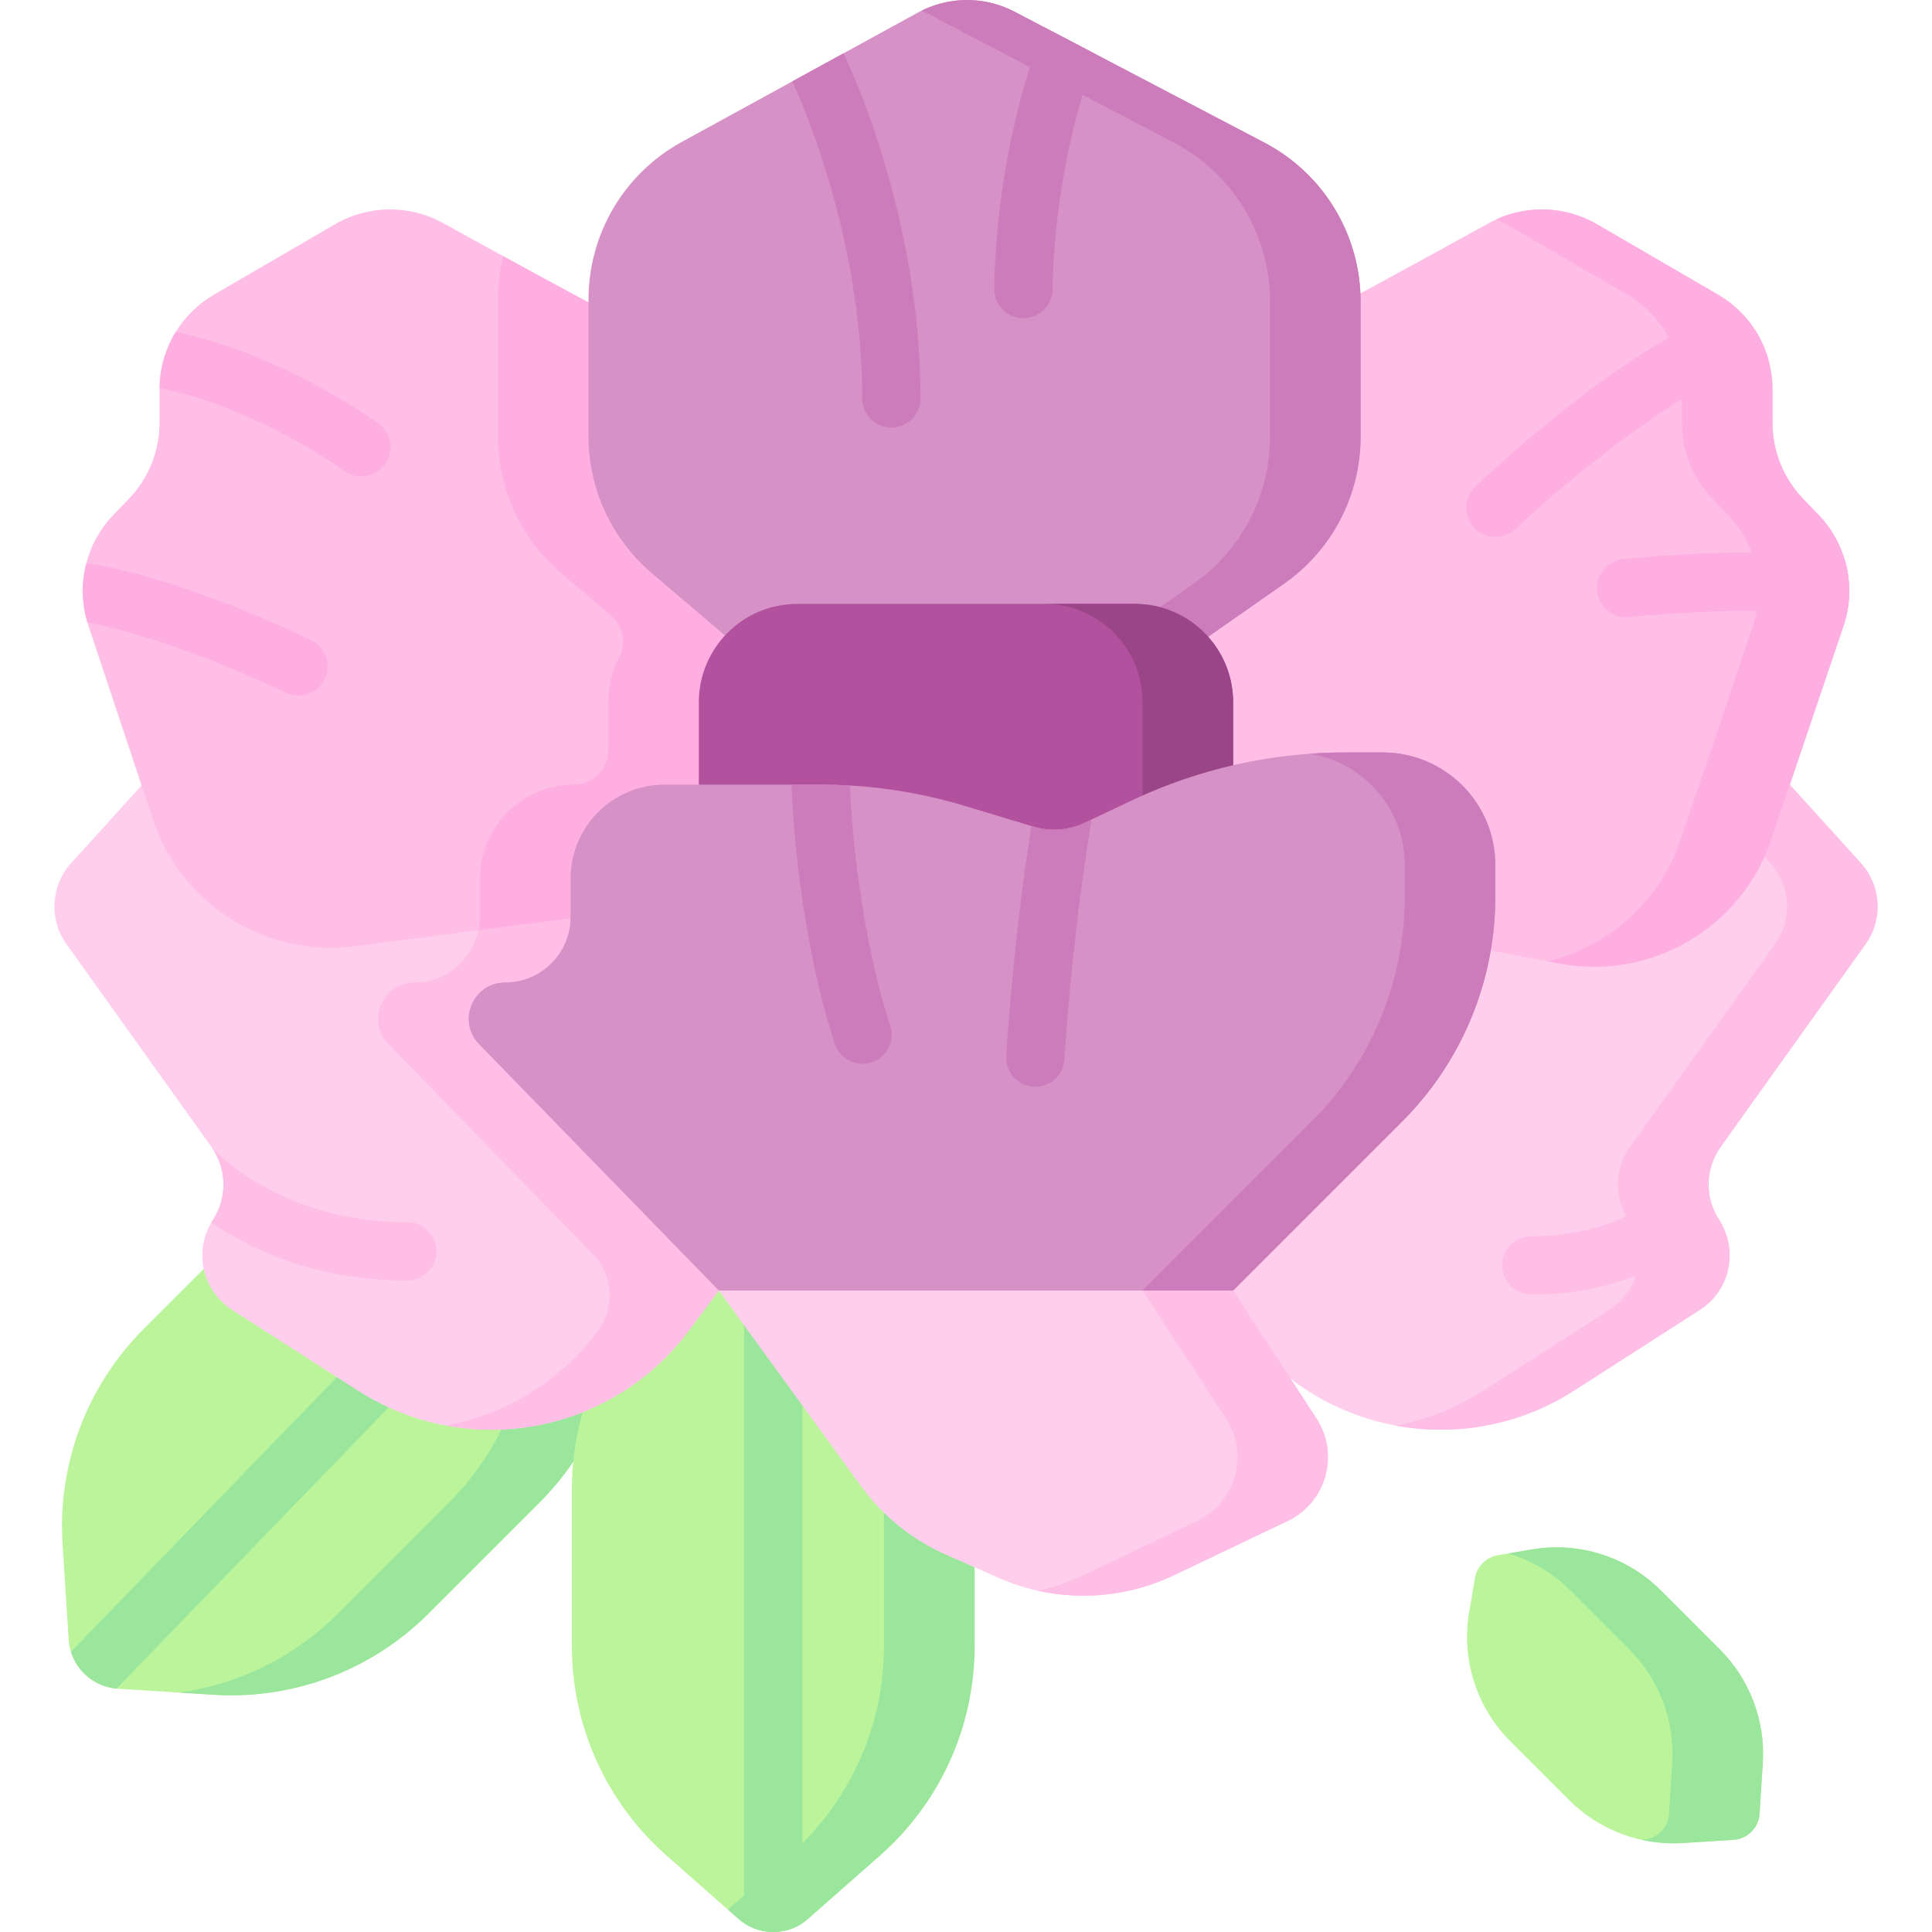 <svg id="Capa_1" enable-background="new 0 0 496.996 496.996" height="512" viewBox="0 0 496.996 496.996" width="512" xmlns="http://www.w3.org/2000/svg"><g><path d="m442.548 295.12c-3.92 5.58-4.06 12.99-.32 18.71.32.49.61.99.87 1.49 1.25 2.42 1.84 5.02 1.84 7.6 0 5.48-2.69 10.86-7.65 14.04l-32.43 20.8c-10.21 6.56-22.09 10.04-34.23 10.04-9.98 0-19.67-2.35-28.36-6.7-8.69-4.34-16.37-10.68-22.36-18.67l-7.83-10.45-20.33-34.18v-78.85l160.58-26 26.36 29.06c5.26 5.8 5.77 14.49 1.21 20.87l-37.28 52.15c-.011.01-.03.04-.07.09z" fill="#ffceec"/><path d="m479.899 242.876c4.557-6.376 4.052-15.066-1.213-20.871l-26.36-29.06-20.312 3.29 23.376 25.771c5.265 5.805 5.771 14.495 1.213 20.871l-37.281 52.156c-3.993 5.586-4.148 13.05-.39 18.796 5.063 7.744 2.843 18.13-4.944 23.127l-32.423 20.808c-6.905 4.431-14.572 7.453-22.564 8.95 3.803.71 7.691 1.089 11.628 1.089 12.137 0 24.018-3.484 34.232-10.04l32.423-20.808c7.787-4.997 10.007-15.383 4.944-23.127-3.758-5.747-3.603-13.21.39-18.796z" fill="#ffbee6"/><path d="m443.098 315.32c-10.17 8.11-26.73 17.68-48.32 17.68-.32 0-.64 0-.96-.01-4.14-.05-7.46-3.45-7.4-7.6.05-4.14 3.47-7.47 7.6-7.4 29 .39 47.26-21.31 48.53-22.87-3.92 5.58-4.06 12.99-.32 18.71.32.49.61.99.87 1.49z" fill="#ffbee6"/><path d="m138.788 386.52-28.59 28.58c-14.57 14.57-34.7 22.18-55.27 20.87l-24.61-1.56c-.11-.01-.23-.02-.34-.03-5.56-.5-10.14-4.32-11.73-9.47-.32-1.01-.52-2.06-.59-3.16l-1.57-24.61c-1.3-20.57 6.3-40.71 20.87-55.28l28.59-28.58c16.45-16.46 39.87-23.91 62.81-19.99l16.52 2.82c5.67.97 10.11 5.41 11.07 11.07l2.83 16.53c3.92 22.94-3.53 46.35-19.99 62.81z" fill="#bbf49b"/><path d="m158.775 323.706-2.823-16.523c-.968-5.666-5.406-10.104-11.072-11.072l-16.523-2.823c-7.959-1.36-15.975-1.348-23.739-.069.148.024.295.044.443.069l16.523 2.823c5.666.968 10.104 5.406 11.072 11.072l2.823 16.523c3.919 22.94-3.532 46.355-19.988 62.811l-28.585 28.585c-11.123 11.123-25.49 18.168-40.813 20.307l8.832.561c20.568 1.306 40.704-6.296 55.276-20.868l28.585-28.585c16.457-16.456 23.908-39.872 19.989-62.811z" fill="#9be69d"/><path d="m250.698 383.05v40.43c0 20.61-8.86 40.22-24.33 53.84l-18.51 16.3c-.46.41-.95.78-1.45 1.11-4.53 3.02-10.46 3.02-15 0-.5-.33-.99-.7-1.45-1.11l-18.51-16.3c-15.46-13.62-24.33-33.23-24.33-53.84v-40.43c0-23.27 11.29-45.1 30.28-58.54l13.68-9.69c4.69-3.32 10.97-3.32 15.66 0l13.68 9.69c18.99 13.44 30.28 35.27 30.28 58.54z" fill="#bbf49b"/><g fill="#9be69d"><path d="m220.418 324.505-13.68-9.688c-4.691-3.322-10.967-3.322-15.658 0l-3.819 2.704 9.861 6.983c18.992 13.449 30.28 35.276 30.28 58.547v40.425c0 20.609-8.863 40.223-24.33 53.843l-15.811 13.923 2.695 2.373c5.118 4.507 12.788 4.507 17.905 0l18.506-16.296c15.467-13.62 24.33-33.233 24.33-53.843v-40.425c.002-23.27-11.287-45.096-30.279-58.546z"/><path d="m107.818 353.97-77.84 80.41c-5.56-.5-10.14-4.32-11.73-9.47l78.76-81.34c2.88-2.98 7.62-3.07 10.61-.2 2.98 2.87 3.07 7.62.2 10.6z"/><path d="m206.407 335.73c0-4.142-3.357-7.5-7.5-7.5s-7.5 3.358-7.5 7.5l.001 159c4.54 3.02 10.47 3.02 15 0z"/></g><path d="m205.248 218.95v78.85l-20.33 34.18-7.83 10.45c-5.99 7.99-13.67 14.33-22.36 18.67-8.69 4.35-18.38 6.7-28.36 6.7-12.14 0-24.02-3.48-34.24-10.04l-32.42-20.8c-4.96-3.18-7.66-8.56-7.66-14.04 0-2.87.74-5.77 2.29-8.4.14-.23.28-.46.43-.69 3.76-5.75 3.6-13.21-.39-18.8l-37.28-52.15c-4.56-6.38-4.05-15.07 1.21-20.87l26.36-29.06 87.85 14.22z" fill="#ffceec"/><path d="m176.558 214.3.005.004-44.046-7.134c-5.51 4.43-9.04 11.22-9.04 18.85v9.497c0 9.324-7.418 17.302-16.741 17.213-5.685-.054-9.469 4.581-9.469 9.42 0 2.26.83 4.56 2.67 6.46l52.573 54.013c5.244 5.387 5.786 13.79 1.278 19.807-5.99 7.99-13.67 14.33-22.36 18.67-5.26 2.63-10.88 4.53-16.71 5.62 3.83.72 7.72 1.08 11.65 1.08 9.98 0 19.67-2.35 28.36-6.7 8.69-4.34 16.37-10.68 22.36-18.67l7.83-10.45 20.33-34.18v-78.85z" fill="#ffbee6"/><path d="m213.408 130.11-8.34 25.24-5.31 16.07-10.05 30.44-9.94 30.09-56.63 7.33-31.91 4.13c-22.85 2.96-44.6-10.69-51.87-32.55l-16.69-50.15c-.06-.2-.13-.39-.18-.59-1.52-5.05-1.57-10.33-.27-15.26 1.19-4.59 3.55-8.88 6.96-12.42l3.97-4.11c5.06-5.26 7.89-12.28 7.89-19.58v-8.57c0-.12 0-.23.01-.35.06-5.19 1.55-10.17 4.18-14.45 2.4-3.9 5.75-7.23 9.84-9.6l31.1-18.08c8.57-4.99 19.13-5.11 27.82-.31 4.63 2.55 10 5.51 15.46 8.51 15.72 8.61 32.22 17.53 34.07 18.04z" fill="#ffbee6"/><path d="m213.407 130.11-49.89-46.17c-1.85-.51-18.35-9.43-34.07-18.04-.89 3.58-1.35 7.3-1.35 11.08v35.3c0 13.52 5.94 26.36 16.24 35.13l12.83 10.92c3.078 2.62 4.056 7.038 2.182 10.619-1.834 3.504-2.871 7.49-2.871 11.721v12.36c0 4.866-3.944 8.81-8.81 8.81-13.36 0-24.19 10.83-24.19 24.19v9.86c0 1.16-.12 2.3-.34 3.39l56.63-7.33 9.94-30.09c-.001 0-.002 0-.003 0l10.053-30.44 5.31-16.07z" fill="#feaee1"/><path d="m184.912 331.981 36.59 50.326c5.621 7.731 13.194 13.831 21.945 17.676l13.553 5.955c14.374 6.316 30.786 6.061 44.957-.7l29.291-13.973c9.932-4.738 13.42-17.139 7.415-26.36l-21.443-32.924-58.398-11.691z" fill="#ffceec"/><path d="m338.662 364.906-21.443-32.924-14.019-2.807-9.276 2.807 21.443 32.924c6.006 9.221 2.518 21.622-7.415 26.36l-29.291 13.973c-3.731 1.78-7.619 3.096-11.583 3.973 11.65 2.572 23.931 1.25 34.878-3.973l29.291-13.973c9.933-4.739 13.421-17.139 7.415-26.36z" fill="#ffbee6"/><path d="m474.888 158.74c-.16.66-.35 1.32-.56 1.97l-18.66 55.24c-7.69 22.76-30.99 36.37-54.59 31.9l-83.85-15.9-33.65-101.84 49.9-46.17c2.5-.69 31.6-16.65 49.53-26.55 8.69-4.8 19.25-4.68 27.82.31l31.09 18.08c1.73 1 3.32 2.18 4.77 3.48 3.96 3.59 6.81 8.22 8.23 13.34.68 2.44 1.04 4.98 1.04 7.58v8.57c0 7.3 2.83 14.32 7.89 19.58l3.96 4.11c3.07 3.18 5.28 6.97 6.57 11.03 1.55 4.88 1.77 10.16.51 15.27z" fill="#ffbee6"/><path d="m467.812 132.443-3.965-4.117c-5.063-5.258-7.892-12.274-7.892-19.574v-8.576c0-10.05-5.345-19.342-14.034-24.395l-31.091-18.081c-7.935-4.615-17.565-5.053-25.841-1.296.863.391 1.716.814 2.545 1.296l31.092 18.08c8.688 5.052 14.034 14.344 14.034 24.395v8.576c0 7.3 2.829 14.316 7.893 19.574l3.964 4.117c7.222 7.5 9.728 18.366 6.519 28.271l-18.666 55.237c-5.422 16.044-18.598 27.529-34.168 31.351l2.876.545c23.605 4.474 46.896-9.135 54.588-31.896l18.666-55.236c3.208-9.905.702-20.772-6.52-28.271z" fill="#feaee1"/><path d="m350.008 77.56v34.8c0 15.06-7.36 29.18-19.71 37.81l-30.42 21.25h-104.03l-28.22-24.01c-10.3-8.77-16.23-21.61-16.23-35.13v-35.3c0-16.85 9.19-32.36 23.97-40.46l28.44-15.58 13.15-7.21 19.16-10.49c7.73-4.24 17.07-4.32 24.87-.23l7.67 4.02 13.31 6.97 43.32 22.7c15.19 7.96 24.72 23.7 24.72 40.86z" fill="#d691c6"/><path d="m325.283 36.696-64.292-33.688c-7.474-3.916-16.345-3.994-23.871-.279.191.094.386.18.575.279l64.292 33.688c15.198 7.963 24.72 23.704 24.72 40.861v34.798c0 15.067-7.358 29.184-19.708 37.814l-30.417 21.254h23.296l30.417-21.254c12.351-8.63 19.708-22.747 19.708-37.814v-34.798c0-17.157-9.523-32.897-24.72-40.861z" fill="#cd7cbb"/><path d="m394.039 398.583-8.747 1.494c-2.999.512-5.349 2.862-5.861 5.861l-1.494 8.747c-2.075 12.143 1.87 24.538 10.581 33.249l15.132 15.132c7.714 7.714 18.373 11.738 29.261 11.047l13.027-.827c3.602-.229 6.473-3.1 6.702-6.702l.827-13.027c.692-10.888-3.333-21.547-11.047-29.261l-15.132-15.132c-8.711-8.711-21.106-12.656-33.249-10.581z" fill="#bbf49b"/><path d="m442.42 424.295-15.132-15.131c-8.711-8.711-21.106-12.655-33.249-10.581l-6.097 1.042c5.977 1.774 11.516 5.004 16.051 9.539l15.131 15.131c7.714 7.714 11.738 18.373 11.047 29.261l-.827 13.027c-.229 3.603-3.1 6.473-6.702 6.702l-.256.016c3.421.749 6.959 1.038 10.525.811l13.027-.827c3.603-.229 6.473-3.1 6.702-6.702l.827-13.027c.691-10.888-3.333-21.547-11.047-29.261z" fill="#9be69d"/><path d="m317.219 231.952h-137.452v-51.285c0-13.985 11.337-25.321 25.321-25.321h86.81c13.985 0 25.321 11.337 25.321 25.321z" fill="#b2529f"/><path d="m291.898 155.346h-23.296c13.984 0 25.321 11.337 25.321 25.321v51.285h23.296v-51.285c0-13.985-11.336-25.321-25.321-25.321z" fill="#9a4588"/><path d="m384.668 222.54v8.12c0 21.69-8.61 42.49-23.95 57.82l-43.5 43.5h-132.31l-61.68-63.37c-1.84-1.89-2.67-4.2-2.67-6.46 0-4.81 3.75-9.42 9.38-9.42 9.3 0 16.84-7.54 16.84-16.84v-9.87c0-13.36 10.83-24.18 24.18-24.18h40.15c2.51 0 5.02.07 7.52.22 10.04.59 19.98 2.36 29.63 5.27l17.06 5.16.61.18c4.3 1.3 8.94.95 13.01-.97l1.85-.88 10.33-4.9c17.19-8.14 35.97-12.36 54.98-12.36h9.59c16.01 0 28.98 12.97 28.98 28.98z" fill="#d691c6"/><g><path d="m355.689 193.557h-9.592c-3.086 0-6.165.123-9.232.344 13.883 2.15 24.51 14.152 24.51 28.638v8.12c0 21.688-8.615 42.487-23.951 57.822l-43.5 43.501h23.295l43.501-43.501c15.335-15.335 23.951-36.135 23.951-57.822v-8.12c0-16.007-12.976-28.982-28.982-28.982z" fill="#cd7cbb"/></g><path d="m281.968 14c-1.56 3.98-10.64 28.38-11.2 60.49-.08 4.1-3.42 7.37-7.5 7.37h-.13c-4.15-.07-7.44-3.49-7.37-7.63.66-38.04 12.13-65.5 12.62-66.65.08-.19.17-.37.27-.55z" fill="#cd7cbb"/><path d="m236.798 102.5c0 4.14-3.36 7.5-7.5 7.5s-7.5-3.36-7.5-7.5c0-42.28-16.29-77.94-17.99-81.56l13.15-7.21c.06.1.11.2.16.3.8 1.64 19.68 40.63 19.68 88.47z" fill="#cd7cbb"/><g fill="#feaee1"><path d="m454.918 92.6c-6.2 1.15-14.07 5.01-22.26 10.08-16.94 10.48-35.24 26.11-42.79 33.36-1.46 1.4-3.33 2.09-5.2 2.09-1.97 0-3.93-.77-5.41-2.3-2.87-2.99-2.77-7.73.22-10.6.44-.43 10.91-10.45 24.7-21.21 9.2-7.18 17.6-12.9 25.14-17.15 6.42-3.61 12.22-6.16 17.37-7.61 3.96 3.59 6.81 8.22 8.23 13.34z"/><path d="m474.888 158.74c-.17-.02-.35-.04-.53-.08-6.39-1.16-14.44-1.55-22.41-1.56-16.49-.02-32.62 1.62-32.86 1.64-4.13.43-7.81-2.56-8.23-6.68-.43-4.12 2.56-7.81 6.68-8.24.98-.1 16.41-1.67 33.06-1.72 8.14-.02 16.59.32 23.78 1.37 1.55 4.88 1.77 10.16.51 15.27z"/></g><path d="m98.968 119.5c-1.47 1.99-3.74 3.04-6.04 3.04-1.55 0-3.11-.48-4.45-1.47-.34-.25-22.15-16.13-47.43-21.24.06-5.19 1.55-10.17 4.18-14.45 28.16 6.02 51.19 22.9 52.17 23.63 3.33 2.47 4.03 7.16 1.57 10.49z" fill="#feaee1"/><path d="m83.488 174.73c-1.3 2.65-3.97 4.19-6.74 4.19-1.11 0-2.23-.24-3.3-.77-.29-.14-28.26-13.79-50.96-18.03-1.52-5.05-1.57-10.33-.27-15.26.08.01.17.02.25.03 25.33 4.03 56.3 19.16 57.6 19.8 3.72 1.83 5.25 6.32 3.42 10.04z" fill="#feaee1"/><path d="m280.788 210.82c-.54 3.27-1.24 7.76-2.01 13.24-1.69 12.1-3.7 29.04-4.97 48.49-.26 3.97-3.56 7.01-7.48 7.01-.17 0-.33 0-.5-.01-4.13-.27-7.26-3.84-6.99-7.98 1.68-25.75 4.58-46.96 6.48-59.08l.61.18c4.3 1.3 8.94.95 13.01-.97z" fill="#cd7cbb"/><path d="m224.418 273.2c-.83.3-1.69.44-2.53.44-3.07 0-5.96-1.91-7.06-4.97-.38-1.07-9.39-26.61-11.21-66.49-.01-.12-.01-.22-.01-.34h7.5c2.51 0 5.02.07 7.52.22 1.78 37.32 10.24 61.31 10.32 61.55 1.4 3.9-.63 8.19-4.53 9.59z" fill="#cd7cbb"/><path d="m112.278 321.9c0 4.14-3.36 7.5-7.5 7.5-23.53 0-40.34-8-50.44-14.88.14-.23.28-.46.43-.69 3.76-5.75 3.6-13.21-.39-18.8.71.81 17.27 19.37 50.4 19.37 4.14 0 7.5 3.36 7.5 7.5z" fill="#ffbee6"/></g></svg>